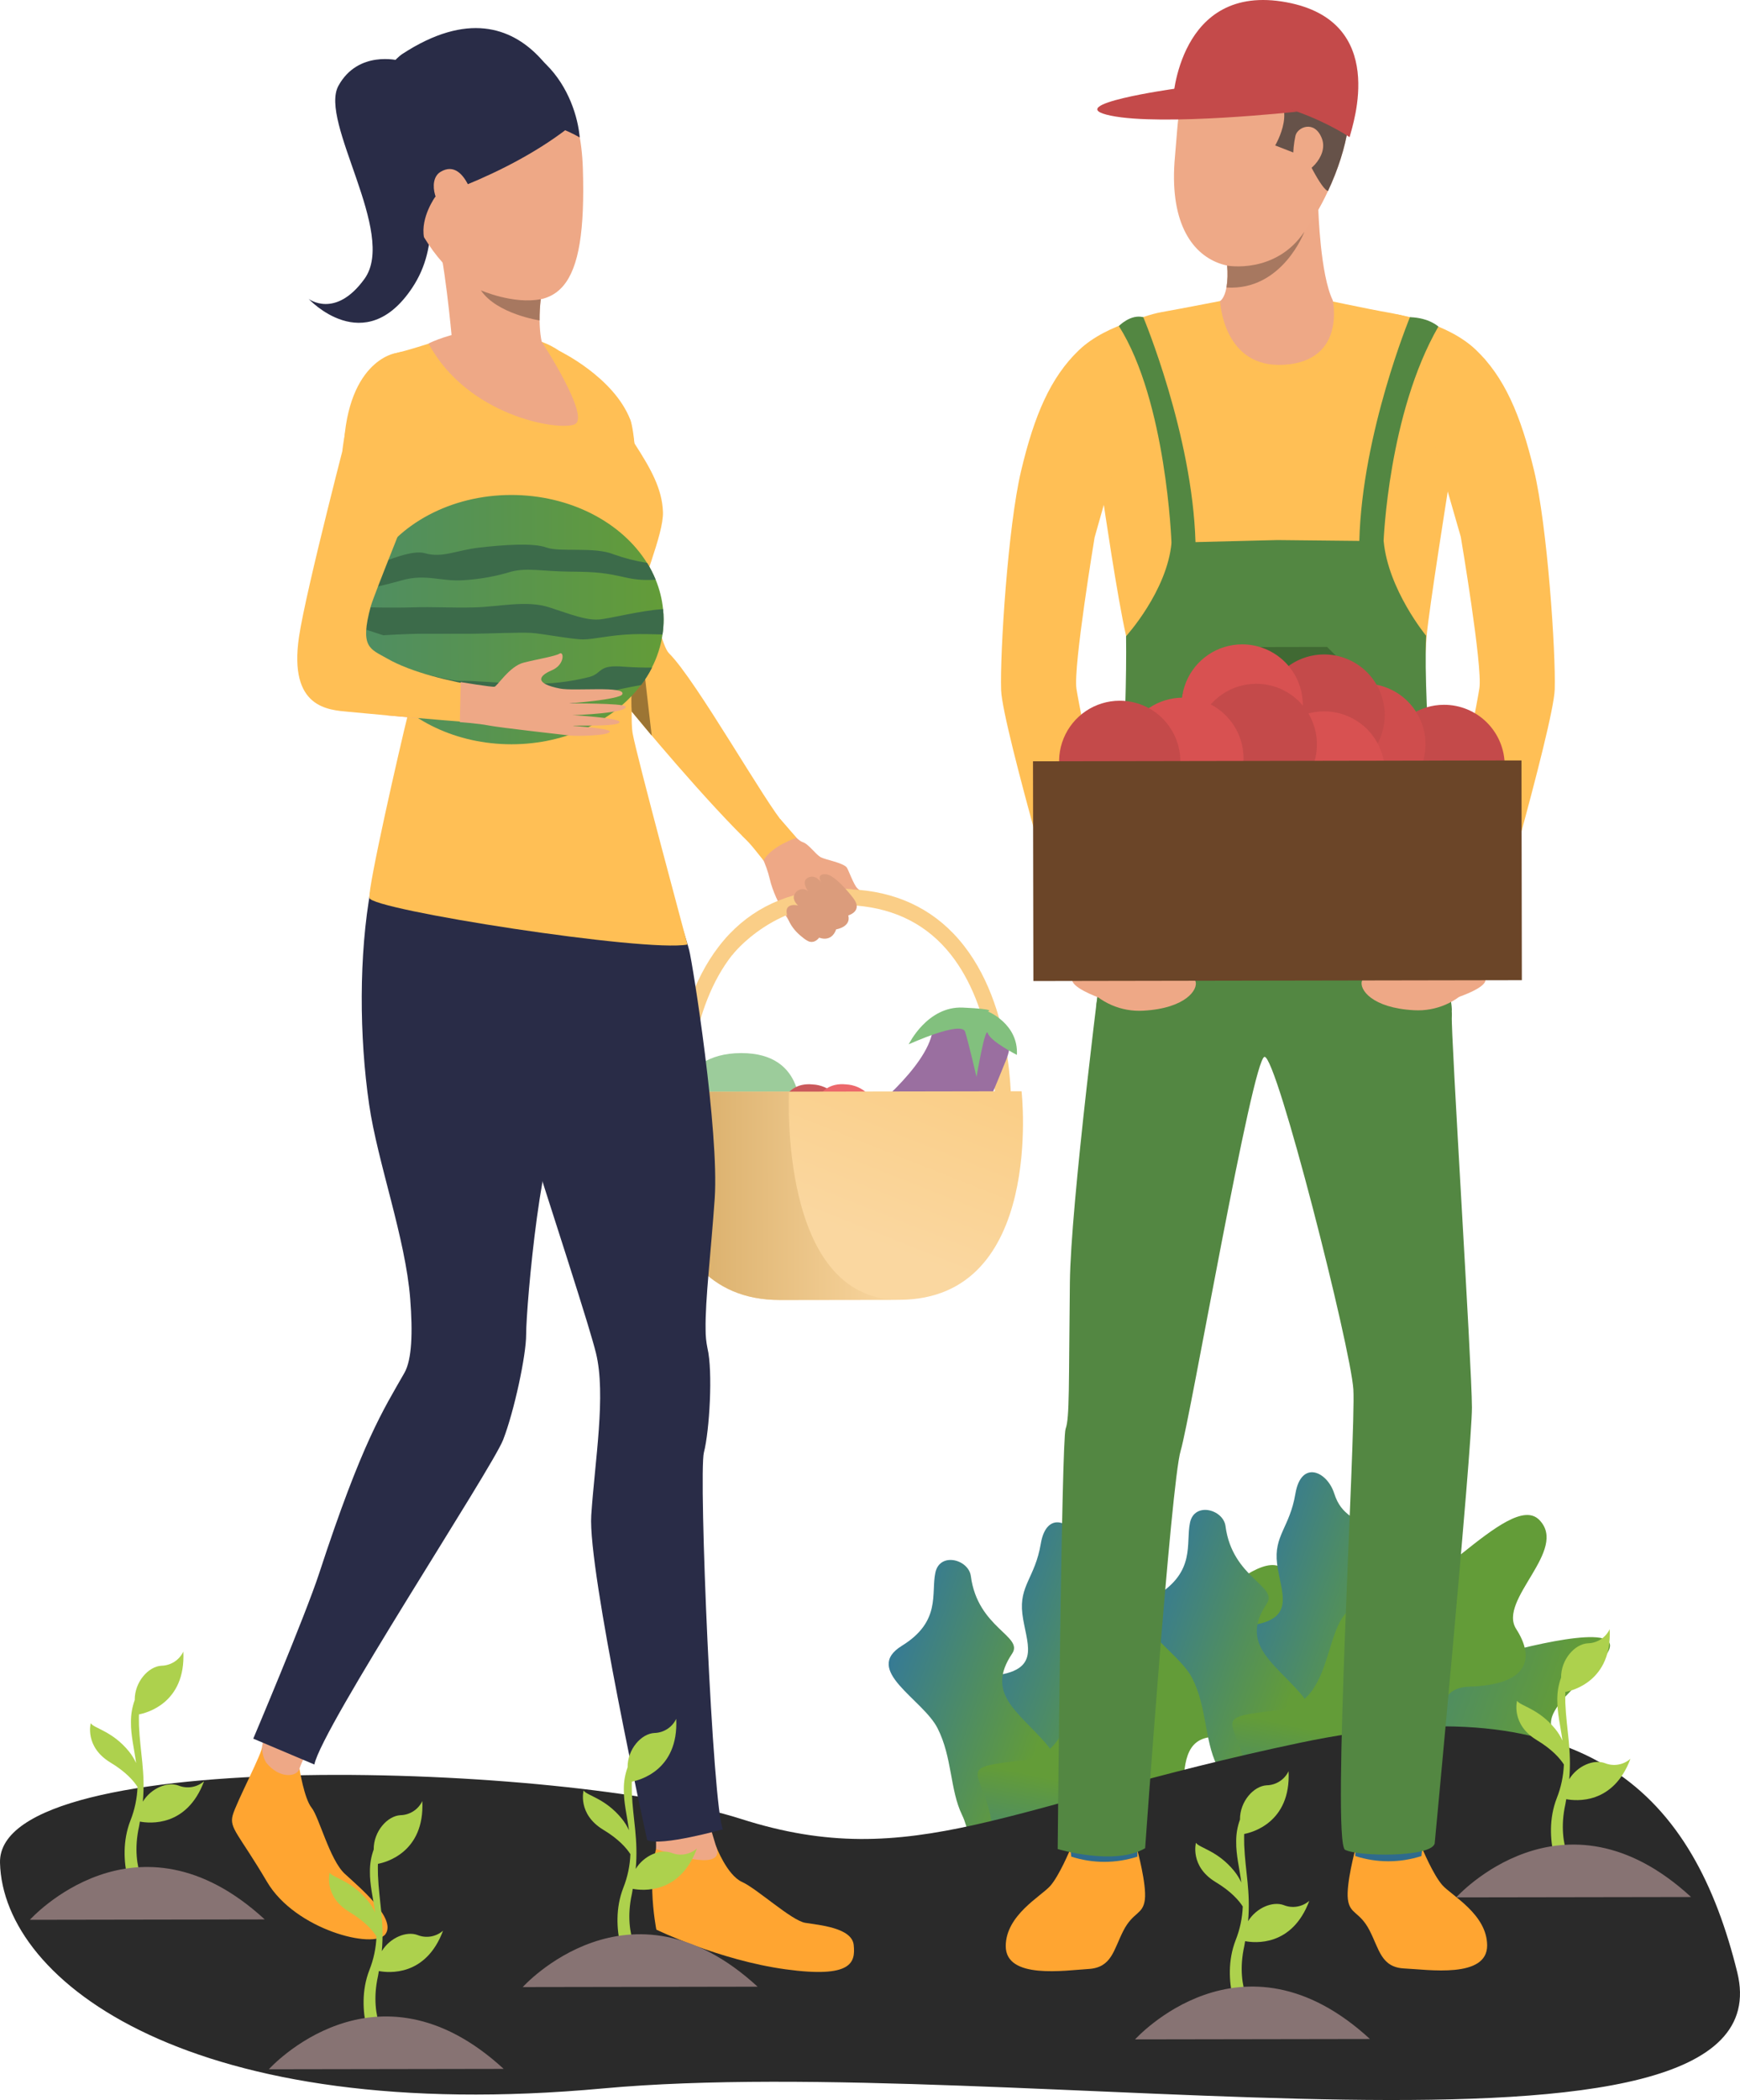 <svg width="233" height="281" viewBox="0 0 233 281" fill="none" xmlns="http://www.w3.org/2000/svg">
<path d="M137.664 251.01C137.664 251.01 141.264 249.43 142.284 245.983C143.303 242.537 143.958 237.793 146.747 236.571C149.535 235.349 155.396 232.086 155.565 228.003C155.735 223.92 146.917 219.079 148.947 218.063C150.978 217.046 154.643 214.338 151.04 212.13C147.437 209.921 145.52 209.533 144.568 206.542C143.616 203.551 140.134 202.019 139.368 206.569C138.602 211.118 136.445 212.154 136.903 215.951C137.362 219.748 139.554 223.314 133.468 224.16C127.381 225.007 129.598 229.12 130.954 232.116C132.311 235.112 132.653 246.949 133.06 248.99C133.468 251.032 135.177 252.391 137.664 251.01Z" fill="url(#paint0_linear_31_2828)"/>
<path d="M130.005 210.903C129.714 208.664 125.854 207.629 125.253 210.433C124.652 213.238 126.062 216.954 120.768 220.22C115.474 223.486 123.565 227.34 125.55 231.258C127.535 235.177 127.184 239.476 128.834 242.874C130.485 246.272 130.097 252.876 132.958 251.369C135.819 249.861 134.894 246.266 136.542 242.321C138.19 238.375 143.699 237.466 140.002 233.232C136.305 228.998 131.949 226.585 135.533 221.269C137.116 218.918 130.919 217.86 130.005 210.903Z" fill="url(#paint1_linear_31_2828)"/>
<path d="M131.108 250.824C131.108 250.824 133.964 248.151 132.505 242.404C131.046 236.657 128.284 236.493 137.017 235.546C145.749 234.6 142.297 220.714 149.152 221.523C156.008 222.332 167.974 206.032 171.992 210.061C176.01 214.09 166.407 220.765 168.915 224.665C171.423 228.564 170.692 232.132 162.577 232.402C154.462 232.671 162.949 247.504 152.143 247.323C141.337 247.143 139.66 260.735 131.108 250.824Z" fill="url(#paint2_linear_31_2828)"/>
<path d="M171.763 244.308C171.763 244.308 175.36 242.725 176.382 239.279C177.404 235.832 178.054 231.088 180.843 229.867C183.631 228.645 189.492 225.39 189.664 221.302C189.837 217.213 181.015 212.375 183.046 211.361C185.077 210.347 188.742 207.634 185.136 205.428C181.531 203.222 179.619 202.831 178.664 199.84C177.709 196.849 174.23 195.32 173.464 199.87C172.698 204.419 170.544 205.458 171.013 209.252C171.482 213.047 173.661 216.617 167.577 217.464C161.493 218.311 163.707 222.421 165.061 225.417C166.415 228.413 166.763 240.25 167.167 242.294C167.572 244.338 169.265 245.692 171.763 244.308Z" fill="url(#paint3_linear_31_2828)"/>
<path d="M170.228 246.371C170.228 246.371 178.491 243.251 181.064 243.812C183.637 244.373 188.418 245.735 190.303 243.58C192.188 241.425 193.709 234.16 199.761 234.972C205.813 235.784 208.043 234.338 207.695 230.724C207.347 227.111 217.153 221.628 215.384 219.64C213.615 217.653 200.252 221.312 196.28 222.704C192.307 224.096 188.459 220.919 186.266 224.775C184.074 228.632 176.738 231.927 174.298 231.266C171.857 230.606 169.888 230.261 169.29 233.92C168.691 237.58 166.226 239.823 165.576 242.1C164.926 244.376 164.066 246.018 170.228 246.371Z" fill="url(#paint4_linear_31_2828)"/>
<path d="M164.104 204.204C163.81 201.968 159.95 200.93 159.352 203.737C158.753 206.545 160.161 210.258 154.867 213.521C149.573 216.784 157.664 220.641 159.648 224.559C161.633 228.478 161.283 232.779 162.93 236.177C164.578 239.575 164.195 246.177 167.057 244.67C169.918 243.162 168.996 239.567 170.641 235.638C172.286 231.709 177.798 230.767 174.101 226.55C170.403 222.332 166.048 219.899 169.632 214.584C171.212 212.227 165.015 211.164 164.104 204.204Z" fill="url(#paint5_linear_31_2828)"/>
<path d="M165.22 244.125C165.22 244.125 168.076 241.452 166.617 235.708C165.158 229.964 162.394 229.794 171.129 228.847C179.864 227.901 176.409 214.015 183.265 214.824C190.12 215.633 202.086 199.333 206.104 203.36C210.122 207.386 200.519 214.063 203.027 217.966C205.535 221.868 204.791 225.447 196.679 225.695C188.567 225.943 197.048 240.797 186.242 240.619C175.436 240.441 173.756 254.038 165.22 244.125Z" fill="url(#paint6_linear_31_2828)"/>
<path d="M232.633 263.912C226.877 240.564 212.98 225.003 173.97 233.221C134.96 241.438 122.309 250.778 99.222 243.386C76.135 235.994 -0.389 233.221 0.001 249.249C0.391 265.278 25.846 284.49 80.739 279.452C135.632 274.414 239.963 293.667 232.633 263.912Z" fill="#2A2A2A"/>
<path d="M84.226 94.766L84.592 95.212C84.998 95.703 85.614 96.43 86.402 97.388C90.94 102.79 100.909 114.314 104.7 116.392C107.387 117.862 107.789 113.222 105.106 110.377C102.67 107.779 93.233 91.023 89.588 87.419C87.819 85.665 85.412 69.1 85.412 69.1C85.412 69.1 83.236 82.921 83.484 84.525C83.731 86.128 82.676 92.834 84.226 94.766Z" fill="#FFBF55"/>
<path d="M105.114 110.377C105.114 110.377 106.681 112.431 107.493 112.686C108.304 112.942 109.242 114.371 109.928 114.716C110.614 115.061 112.834 115.434 113.37 116.055C113.593 116.311 114.308 118.401 114.815 118.868C115.322 119.335 116.463 120.159 116.033 120.581C115.602 121.003 114.368 120.545 114.368 120.545C114.487 120.666 114.566 120.821 114.596 120.988C114.627 121.154 114.607 121.327 114.539 121.482C114.032 122.428 113.354 122.416 113.354 122.416C113.354 122.416 113.484 123.167 113.171 123.508C113.011 123.715 112.809 123.886 112.578 124.009C112.347 124.133 112.093 124.207 111.832 124.226C111.72 124.618 111.475 124.959 111.138 125.188C110.915 125.335 110.66 125.423 110.394 125.444C110.129 125.465 109.862 125.419 109.619 125.31C109.619 125.31 108.852 126.154 108.256 125.927C107.659 125.7 107.351 125.225 106.941 124.924C106.531 124.624 103.843 120.93 103.076 117.618C102.594 115.59 101.681 113.69 100.401 112.045L105.114 110.377Z" fill="#EEA886"/>
<path d="M135.333 149.656L90.116 149.733L90.071 148.722C90.043 148.109 89.503 133.542 97.694 124.965C101.481 120.999 106.522 118.986 112.672 118.974C118.821 118.962 123.867 120.963 127.666 124.912C135.889 133.46 135.398 148.049 135.378 148.645L135.333 149.656ZM92.17 147.626L133.267 147.553C133.219 144.164 132.553 133.034 126.14 126.373C122.754 122.858 118.225 121.097 112.676 121.097C107.127 121.097 102.597 122.903 99.22 126.434C92.823 133.119 92.186 144.233 92.186 147.622L92.17 147.626Z" fill="#FACE87"/>
<path d="M98.027 127.806C98.027 127.806 104.046 120.037 114.263 121.133V119.018C114.263 119.018 104.395 117.675 97.158 125.574L98.027 127.806Z" fill="#FACE87"/>
<path d="M99.245 140.913C90.335 140.913 90.031 149.36 90.031 149.36L107.058 149.331C107.058 149.331 108.158 140.888 99.245 140.913Z" fill="#9CCC9B"/>
<path d="M108.804 145.106C104.663 144.7 104.193 149.331 104.193 149.331H113.122C113.049 148.218 112.568 147.172 111.771 146.392C110.974 145.612 109.918 145.154 108.804 145.106Z" fill="#CA595B"/>
<path d="M113.26 145.098C109.12 144.692 108.649 149.323 108.649 149.323H117.579C117.506 148.21 117.025 147.164 116.228 146.384C115.431 145.604 114.374 145.146 113.26 145.098Z" fill="#EC686B"/>
<path d="M134.741 141.798C137.753 134.313 125.653 133.059 124.865 137.994C124.078 142.93 115.814 149.311 115.814 149.311L130.3 152.152C130.3 152.152 131.729 149.283 134.741 141.798Z" fill="#9A6FA0"/>
<path d="M128.924 134.824C124.155 134.617 121.683 139.74 121.683 139.74C121.683 139.74 128.762 136.513 129.241 138.067C129.72 139.622 130.763 144.107 130.763 144.107C130.763 144.107 131.944 137.162 132.277 138.25C132.61 139.338 136.17 141.156 136.17 141.156C136.401 136.992 132.273 135.336 132.273 135.336C132.273 135.336 133.694 135.039 128.924 134.824Z" fill="#82C07E"/>
<path d="M120.425 173.925L104.456 173.949C84.912 173.986 87.993 146.104 87.993 146.104L136.795 146.019C136.795 146.019 139.969 173.892 120.425 173.925Z" fill="url(#paint7_linear_31_2828)"/>
<path d="M120.425 173.925L104.456 173.949C84.912 173.986 87.993 146.104 87.993 146.104L105.662 146.072C105.662 146.072 104.184 173.953 120.425 173.925Z" fill="url(#paint8_linear_31_2828)"/>
<path d="M53.394 8.097C53.394 8.097 47.963 6.677 45.321 11.474C42.678 16.272 53.219 31.209 48.807 37.314C44.91 42.709 41.33 39.997 41.33 39.997C41.33 39.997 48.811 48.095 55.196 38.516C59.028 32.768 57.359 26.521 57.148 21.346C56.937 16.171 53.394 8.097 53.394 8.097Z" fill="#292C47"/>
<path d="M95.88 247.032C95.88 247.032 97.341 250.904 99.366 251.822C101.392 252.739 105.987 256.985 107.825 257.289C109.664 257.594 114.084 257.931 114.32 260.264C114.555 262.598 114.097 264.729 105.199 263.512C96.302 262.294 87.891 258.202 87.891 258.202C87.891 258.202 86.081 249.191 88.963 244.739C91.845 240.286 95.88 247.032 95.88 247.032Z" fill="#FFA531"/>
<path d="M95.88 247.032L94.207 241.479H87.851V247.405C87.851 247.405 97.483 251.01 95.88 247.032Z" fill="#EEA886"/>
<path d="M40.1 236.657C40.1 236.657 40.734 240.671 41.724 241.889C42.715 243.107 44.16 248.883 46.165 250.726C48.17 252.569 53.122 256.721 51.616 258.803C50.11 260.885 39.544 258.231 35.757 251.809C31.97 245.388 30.684 244.657 31.159 242.908C31.633 241.159 35.218 234.437 35.116 233.621C35.015 232.805 40.1 236.657 40.1 236.657Z" fill="#FFA531"/>
<path d="M41.639 233.767C40.978 234.644 40.459 235.619 40.1 236.657C39.837 237.725 37.499 238.147 35.636 235.845C35.24 235.177 35.063 234.403 35.128 233.629C35.209 232.249 36.78 228.986 36.78 228.986L41.639 233.767Z" fill="#EEA886"/>
<path d="M114.239 120.151C114.239 120.151 111.888 117.03 110.545 116.977C109.201 116.924 109.989 118.097 109.989 118.097C109.989 118.097 109.234 116.924 108.215 117.427C107.196 117.931 108.215 119.258 108.215 119.258C108.102 119.157 107.969 119.079 107.825 119.031C107.681 118.982 107.528 118.963 107.376 118.975C107.225 118.986 107.077 119.029 106.942 119.099C106.807 119.169 106.688 119.266 106.591 119.384C105.78 120.244 106.863 121.153 106.863 121.153C106.863 121.153 105.122 120.748 105.341 122.193C105.715 124.628 108.272 125.947 108.272 125.947C108.272 125.947 108.978 126.353 109.696 125.464C109.696 125.464 111.32 126.187 111.97 124.356C111.97 124.356 113.999 124.048 113.593 122.493C113.557 122.493 115.647 121.949 114.239 120.151Z" fill="#DB9C7C"/>
<path d="M67.779 142.366C68.116 143.99 70.251 150.671 72.65 158.119C74.83 164.91 77.22 172.326 78.657 177.046C79.189 178.808 79.595 180.2 79.802 181.044C81.182 186.642 79.656 195.434 79.173 202.772C78.69 210.111 86.662 246.228 86.662 246.228C88.533 247.097 96.809 244.775 96.809 244.775C95.437 242.165 93.517 197.199 94.26 194.338C95.003 191.476 95.478 183.508 94.735 180.399C94.565 179.578 94.482 178.741 94.487 177.903C94.414 173.974 95.214 167.479 95.705 160.36C96.31 151.397 92.791 129.13 92.287 127.137C92.243 126.954 92.17 126.698 92.076 126.382C91.155 123.26 88.188 114.391 88.188 114.391C82.197 112.621 77.691 112.309 74.326 112.999C69.861 113.912 67.426 116.591 66.208 119.989C63.278 128.094 67.349 140.288 67.779 142.366Z" fill="#292C47"/>
<path d="M33.915 232.647L42.094 236.105C43.112 231.125 65.883 196.509 67.377 192.649C68.871 188.789 70.462 181.32 70.454 178.581C70.454 178.094 70.486 177.265 70.555 176.198C70.815 172.046 71.562 164.22 72.642 158.123C72.841 156.987 73.048 155.911 73.279 154.929C74.476 149.676 74.651 131.723 74.647 121.17C74.647 116.469 74.61 113.238 74.61 113.238L74.31 113.007C72.037 111.294 57.461 100.83 52.391 110.645C51.076 113.247 50.156 116.031 49.66 118.905C48.036 127.778 48.105 138.709 49.432 147.809C50.569 155.594 54.303 165.669 54.932 173.815C55.281 178.309 55.164 181.933 54.149 183.711C51.308 188.696 48.503 192.913 42.747 210.501C40.884 216.2 33.915 232.647 33.915 232.647Z" fill="#292C47"/>
<path d="M66.281 5.93C66.281 5.93 77.553 6.295 78.052 22.617C78.552 38.938 74.988 42.425 64.934 39.039C54.88 35.654 51.673 18.582 51.441 15.935C51.21 13.289 50.784 3.99 66.281 5.93Z" fill="#EEA886"/>
<path d="M45.986 61.311C45.954 66.933 52.436 80.356 53.439 84.504C54.441 88.653 56.02 89.976 54.701 95.289C53.382 100.603 49.298 118.572 49.465 120.147C49.631 121.722 86.503 127.473 92.06 126.386C92.06 126.386 85.221 101.041 84.717 98.135C84.214 95.228 85.302 84.334 85.529 81.273C85.757 78.213 88.87 71.593 88.776 68.516C88.667 65.378 87.12 62.675 84.961 59.33C84.295 58.295 83.589 57.24 82.887 56.213C80.602 52.868 78.316 49.832 77.204 48.785C76.49 48.118 75.725 47.509 74.915 46.963C74.184 46.459 73.393 46.05 72.561 45.745L62.681 44.182C62.681 44.182 56.532 46.419 52.996 47.255C52.976 47.234 46.067 48.253 45.986 61.311Z" fill="#FFBF55"/>
<path d="M74.894 46.963L80.634 55.97L85.911 64.282C85.911 64.238 85.545 62.98 84.941 59.331C84.827 58.636 84.705 57.861 84.571 56.988C84.534 56.729 84.478 56.473 84.405 56.221C82.136 51.018 75.138 47.097 74.886 46.967L74.894 46.963Z" fill="#FFBF55"/>
<path d="M58.439 31.697C59.438 33.576 60.509 45.246 60.509 45.246C60.509 45.246 74.566 50.522 73.125 47.531C72.467 46.167 72.272 44.401 72.256 42.875C72.248 41.926 72.3 40.977 72.41 40.034C72.447 39.725 72.471 39.547 72.471 39.547C72.471 39.547 57.437 29.817 58.439 31.697Z" fill="#EEA886"/>
<path d="M64.398 38.853C66.557 42.027 72.256 42.875 72.256 42.875C72.248 41.926 72.3 40.977 72.41 40.034C68.749 40.752 64.398 38.853 64.398 38.853Z" fill="#A77860"/>
<path d="M84.397 56.156C84.397 56.156 84.705 56.789 84.957 59.331L82.883 56.213C82.883 56.213 79.181 50.936 77.91 49.544C76.992 48.591 75.984 47.726 74.903 46.963C74.903 46.963 82.177 50.445 84.397 56.156Z" fill="#FFBF55"/>
<path d="M72.54 45.725C72.54 45.725 79.177 55.872 76.936 56.785C74.696 57.699 62.563 55.625 57.388 45.964C57.388 45.964 65.096 41.994 72.54 45.725Z" fill="#EEA886"/>
<path d="M106.656 112.094C106.656 112.094 103.275 113.218 102.24 115.146C102.24 115.146 100.085 112.341 99.379 111.83L104.493 109.606L106.656 112.094Z" fill="#FFBF55"/>
<path d="M85.533 81.44C85.533 81.302 85.533 81.225 85.533 81.209C85.533 81.192 85.533 81.237 85.533 81.273C85.528 81.329 85.528 81.385 85.533 81.44Z" fill="#2F4563"/>
<path d="M84.591 95.212C84.997 95.704 86.491 97.506 87.275 98.439C87.275 98.439 85.46 83.392 85.533 81.444C85.359 83.003 84.316 91.872 84.591 95.212Z" fill="#9C7534"/>
<path d="M53.865 89.095C56.435 89.957 59.048 90.683 61.694 91.271C65.49 92.083 61.577 96.621 61.577 96.621C61.577 96.621 55.009 96.004 51.835 95.72C50.691 95.618 53.865 89.095 53.865 89.095Z" fill="#EEA886"/>
<path d="M56.909 63.544C56.909 63.544 48.466 60.556 45.844 60.357C45.844 60.357 47.171 45.643 55.882 47.137C64.593 48.631 56.909 63.544 56.909 63.544Z" fill="#FFBF55"/>
<path d="M69.334 16.232C69.334 16.232 67.178 24.24 54.254 26.655C54.254 26.655 44.107 9.331 58.346 5.69C72.585 2.049 77.192 12.997 77.626 18.399C77.626 18.399 73.794 15.972 69.334 16.232Z" fill="#292C47"/>
<path d="M77.111 16.301C77.111 16.301 71.383 -4.23 53.84 7.245C53.84 7.245 45.028 13.11 54.591 27.479C54.591 27.467 67.876 23.956 77.111 16.301Z" fill="#292C47"/>
<path d="M63.367 91.535C63.367 91.535 61.975 93.252 62.588 96.702C62.588 96.702 62.908 97.136 64.041 96.852C64.041 96.852 63.976 93.15 65.088 91.786C65.072 91.799 64.56 91.421 63.367 91.535Z" fill="#23344A"/>
<path d="M62.839 25.036C62.072 23.36 60.81 21.886 58.975 23.006C57.14 24.127 58.35 28.222 60.708 28.851C63.066 29.48 63.513 26.513 62.839 25.036Z" fill="#EEA886"/>
<path d="M58.313 26.294C58.313 26.294 56.284 29.062 56.779 31.786C56.779 31.786 53.853 28.742 54.064 26.655C54.275 24.569 58.313 26.294 58.313 26.294Z" fill="#292C47"/>
<path d="M88.862 82.869C88.862 83.548 88.813 84.226 88.716 84.898C88.488 86.438 88.01 87.93 87.299 89.314C86.882 90.133 86.393 90.912 85.838 91.644C82.254 96.401 75.836 99.58 68.506 99.592C61.074 99.592 54.563 96.345 50.995 91.502C50.164 90.382 49.491 89.153 48.994 87.849C48.524 86.607 48.233 85.305 48.129 83.981C48.105 83.64 48.093 83.295 48.089 82.946C48.09 82.387 48.124 81.828 48.19 81.273C48.286 80.48 48.45 79.696 48.681 78.931C49.014 77.822 49.477 76.757 50.061 75.757C53.333 70.135 60.331 66.243 68.449 66.231C76.384 66.231 83.264 69.916 86.641 75.327C87.086 76.037 87.472 76.782 87.794 77.555C88.315 78.817 88.65 80.147 88.788 81.505C88.837 81.958 88.862 82.413 88.862 82.869Z" fill="url(#paint9_linear_31_2828)"/>
<path d="M87.794 77.564C86.542 77.669 85.281 77.591 84.052 77.332C81.011 76.65 80.029 76.52 76.307 76.488C72.585 76.455 70.624 75.932 68.465 76.488C66.395 77.12 64.257 77.505 62.096 77.637C59.06 77.852 57.096 76.748 53.861 77.637C51.567 78.282 49.615 78.716 48.681 78.915C49.014 77.806 49.477 76.74 50.061 75.741C52.03 74.852 55.31 73.561 56.897 74.024C59.251 74.702 61.11 73.618 64.248 73.265C67.385 72.912 71.4 72.607 73.177 73.265C74.955 73.923 79.644 73.115 82.197 74.186C83.647 74.702 85.141 75.082 86.662 75.323C87.1 76.037 87.479 76.787 87.794 77.564Z" fill="#3C6B4A"/>
<path d="M88.862 82.869C88.862 83.548 88.813 84.226 88.716 84.898C87.299 84.854 85.874 84.825 84.75 84.862C81.71 84.963 79.558 85.556 78.089 85.56C76.62 85.564 72.695 84.785 71.128 84.687C69.561 84.59 65.149 84.797 63.383 84.797H56.913C54.364 84.797 51.328 85.004 51.328 85.004C51.328 85.004 49.595 84.452 48.129 83.961C48.105 83.62 48.093 83.275 48.089 82.926C48.09 82.367 48.124 81.808 48.19 81.253C49.781 81.253 52.468 81.355 55.046 81.274C58.378 81.168 60.241 81.363 63.57 81.274C66.898 81.184 70.531 80.283 73.567 81.274C76.603 82.264 78.377 82.987 80.143 82.897C81.43 82.84 85.752 81.68 88.788 81.509C88.837 81.961 88.862 82.415 88.862 82.869Z" fill="#3C6B4A"/>
<path d="M87.315 89.331C86.898 90.149 86.409 90.929 85.854 91.661C81.645 92.428 79.587 93.02 77.33 93.905C75.073 94.79 70.835 95.192 70.153 95.196C69.472 95.2 61.747 94.916 61.747 94.916C60.353 94.302 58.908 93.811 57.429 93.451C55.898 93.106 53.033 92.416 51.007 91.519C50.176 90.398 49.503 89.169 49.006 87.865C52.497 89.116 60.221 91.182 61.544 91.113C63.209 91.011 67.422 91.494 71.051 91.49C73.692 91.542 76.328 91.24 78.889 90.593C80.752 90.098 79.972 88.888 83.593 89.213C84.88 89.306 86.158 89.339 87.315 89.331Z" fill="#3C6B4A"/>
<path d="M46.936 56.132C46.936 56.132 48.478 45.611 56.191 47.328C63.598 48.984 56.682 62.785 56.138 64.42C55.594 66.056 50.135 79.402 49.643 81.148C48.15 86.676 49.558 86.806 51.823 88.105C58.508 91.941 71.931 92.594 73.519 93.649C75.106 94.705 75.329 97.067 72.666 97.185C69.204 97.339 49.416 95.513 46.656 95.245C43.977 94.989 38.647 94.774 40.032 85.255C40.981 78.85 46.936 56.132 46.936 56.132Z" fill="#FFBF55"/>
<path d="M61.694 91.271C61.694 91.271 65.823 91.957 66.208 91.892C66.594 91.827 68.217 89.156 70.105 88.673C71.992 88.19 74.355 87.821 74.935 87.455C75.516 87.09 75.682 88.941 73.868 89.704C72.053 90.467 71.603 91.478 75 92.139C76.879 92.513 83.906 91.734 83.325 92.907C82.98 93.605 76.214 94.124 76.214 94.124C76.214 94.124 83.52 94.08 83.767 94.53C84.259 95.399 76.932 95.716 76.624 95.691C76.624 95.691 82.903 96.04 82.96 96.604C83.029 97.302 76.668 97.01 76.729 97.132C76.729 97.132 81.718 97.465 81.669 97.891C81.604 98.451 77.204 98.524 76.36 98.427C75.516 98.329 66.902 97.363 65.461 97.079C64.02 96.795 61.577 96.629 61.577 96.629L61.694 91.271Z" fill="#EEA886"/>
<path d="M193.901 65.537C191.527 57.419 198.849 48.083 198.849 48.083C194.331 43.874 188.494 42.262 186.002 41.84C183.51 41.418 176.488 39.928 176.488 39.928H170.842H165.2C165.2 39.928 157.95 41.345 155.531 41.767C153.035 42.201 147.413 44.332 143.529 47.856C143.529 47.856 150.068 58.815 147.722 66.961C147.722 66.961 149.646 80.157 150.802 85.126C151.399 87.679 150.839 95.703 150.802 97.802C150.746 100.81 150.299 109.374 149.702 116.729C149.702 116.729 156.481 120.752 170.988 121.068C185.349 120.114 192.622 116.656 192.622 116.656C191.701 107.897 191.1 100.521 190.735 97.672C190.467 95.59 190.808 87.666 191.044 85.056C191.364 81.452 193.901 65.537 193.901 65.537Z" fill="#FFBF55"/>
<path d="M172.015 48.805C163.751 49.366 163.381 40.282 163.381 40.282C163.381 40.282 163.966 39.961 164.234 38.459C164.389 37.49 164.418 36.505 164.319 35.528C164.221 34.352 164.049 33.184 163.803 32.029C162.318 24.825 176.537 28.072 176.537 28.072C176.537 28.072 176.788 36.75 178.469 40.184C178.469 40.2 180.267 48.241 172.015 48.805Z" fill="#EEA886"/>
<path d="M171.455 139.508L194.413 135.21C194.413 135.21 192.947 119.087 192.744 116.762C192.57 114.765 190.561 95.435 190.966 85.061C190.966 85.061 185.893 78.911 185.284 72.413L171.162 72.266H171.024L156.879 72.616C156.282 79.11 150.79 85.129 150.79 85.129C150.944 96.089 149.731 114.838 149.572 116.835C149.378 119.16 146.772 134.694 146.772 134.694L170.939 139.516V139.634L171.195 139.577L171.451 139.634L171.455 139.508Z" fill="#538742"/>
<path d="M143.33 247.418C143.33 247.418 141.872 250.949 140.643 252.345C139.413 253.742 134.692 256.25 134.676 260.402C134.676 264.9 142.64 263.65 145.761 263.467C148.882 263.284 149.118 260.894 150.429 258.345C151.74 255.795 153.063 256.222 153.307 254.168C153.55 252.114 152.288 247.515 152.288 247.515L143.33 247.418Z" fill="#FFA531"/>
<path d="M143.204 246.119L143.451 248.432C146.33 249.365 149.43 249.365 152.308 248.432L152.272 245.522L143.204 246.119Z" fill="#2F6B8C"/>
<path d="M190.447 247.34C190.447 247.34 191.912 250.864 193.15 252.256C194.388 253.648 199.109 256.14 199.141 260.293C199.178 264.79 191.19 263.54 188.064 263.398C184.939 263.256 184.703 260.833 183.384 258.288C182.065 255.743 180.738 256.177 180.49 254.123C180.243 252.069 181.485 247.466 181.485 247.466L190.447 247.34Z" fill="#FFA531"/>
<path d="M190.577 246.042L190.341 248.355C187.463 249.288 184.363 249.288 181.484 248.355L181.509 245.445L190.577 246.042Z" fill="#2F6B8C"/>
<path d="M197.104 188.334C197.104 193.883 192.115 246.691 192.115 246.691C191.567 248.542 181.968 248.445 180.121 247.523C178.274 246.602 181.578 191.509 181.225 185.911C180.872 180.314 170.951 141.225 169.328 141.416C167.704 141.607 159.383 189.877 158.096 194.135C156.81 198.393 153.343 247.308 153.343 247.308C149.284 249.719 141.633 247.418 141.633 247.418C141.633 247.418 142.14 192.678 142.692 191.196C143.244 189.715 143.098 185.465 143.265 171.595C143.387 161.232 147.165 131.041 149.069 116.441C149.138 115.921 149.203 115.422 149.264 114.947C149.637 112.106 149.918 110.016 150.051 109.017C150.108 108.583 150.141 108.351 150.141 108.351C150.66 108.112 151.204 107.893 151.764 107.686C165.301 102.815 191.429 107.905 191.429 107.905L191.478 108.274C191.51 108.566 191.567 109.029 191.636 109.622C191.79 110.909 192.018 112.824 192.278 115.049C192.278 115.049 192.278 115.081 192.278 115.097C192.278 115.114 192.277 115.231 192.298 115.3C193.223 123.211 194.53 134.784 194.413 136.001C194.242 137.86 197.096 182.786 197.104 188.334Z" fill="#538742"/>
<path d="M177.71 86.566L171.11 86.579L164.51 86.591L158.368 92.752L158.401 111.485L171.15 111.46L183.904 111.44L183.871 92.708L177.71 86.566Z" fill="#406933"/>
<path d="M195.61 71.832C195.61 71.832 198.541 89.108 198.106 92.067C197.672 95.026 191.413 126.487 191.413 126.487L198.516 129.807C198.516 129.807 208.035 97.189 208.189 92.253C208.343 87.317 207.207 70.371 205.417 62.935C203.626 55.499 201.435 50.417 197.595 46.776C193.755 43.135 187.041 42.059 187.041 42.059L195.61 71.832Z" fill="#FFBF55"/>
<path d="M146.577 71.909C146.577 71.909 143.707 89.193 144.142 92.148C144.576 95.103 150.563 124.214 150.563 124.214L143.853 129.872C143.853 129.872 134.225 97.287 134.059 92.351C133.892 87.415 134.964 70.469 136.73 63.024C138.495 55.58 140.667 50.49 144.495 46.837C148.322 43.184 155.016 42.088 155.016 42.088L146.577 71.909Z" fill="#FFBF55"/>
<path d="M185.276 72.413C185.276 72.413 185.917 55.308 192.61 43.699C192.61 43.699 191.393 42.522 188.803 42.441C188.803 42.441 182.398 57.946 182.024 72.38C181.651 86.814 185.276 72.413 185.276 72.413Z" fill="#538742"/>
<path d="M156.871 72.616C156.871 72.616 156.201 53.688 149.824 43.626C149.824 43.626 151.387 42.002 153.096 42.441C153.096 42.441 159.663 58.1 160.085 72.534C160.508 86.968 156.871 72.616 156.871 72.616Z" fill="#538742"/>
<path d="M197.039 131.837C196.109 132.955 194.931 133.839 193.598 134.419C192.265 134.999 190.814 135.259 189.363 135.177C183.68 134.881 181.992 132.364 182.373 131.256C182.755 130.148 196.227 129.142 197.039 131.837Z" fill="#EEA886"/>
<path d="M195.306 133.412C195.306 133.412 199.559 131.995 198.829 130.875C198.098 129.755 195.63 131.455 195.63 131.455L195.306 133.412Z" fill="#EEA886"/>
<path d="M145.42 131.926C146.354 133.04 147.536 133.92 148.871 134.495C150.206 135.07 151.657 135.325 153.108 135.238C158.791 134.922 160.467 132.397 160.085 131.293C159.704 130.189 146.224 129.239 145.42 131.926Z" fill="#EEA886"/>
<path d="M147.161 133.493C147.161 133.493 142.944 131.987 143.671 130.863C144.397 129.738 146.829 131.537 146.829 131.537L147.161 133.493Z" fill="#EEA886"/>
<path d="M201.491 102.425C201.491 104.029 201.016 105.598 200.125 106.932C199.234 108.267 197.968 109.307 196.487 109.922C195.005 110.538 193.374 110.7 191.8 110.389C190.226 110.078 188.78 109.308 187.643 108.175C186.507 107.043 185.731 105.599 185.415 104.026C185.098 102.453 185.255 100.822 185.865 99.338C186.475 97.854 187.511 96.584 188.843 95.689C190.174 94.793 191.741 94.313 193.345 94.307C194.413 94.303 195.472 94.51 196.46 94.917C197.449 95.323 198.347 95.92 199.104 96.675C199.861 97.429 200.461 98.325 200.871 99.312C201.281 100.299 201.491 101.357 201.491 102.425Z" fill="#C44A4A"/>
<path d="M190.885 99.592C190.885 101.196 190.41 102.765 189.519 104.099C188.628 105.433 187.362 106.474 185.88 107.089C184.399 107.704 182.768 107.867 181.194 107.556C179.62 107.245 178.173 106.475 177.037 105.342C175.9 104.21 175.125 102.766 174.809 101.193C174.492 99.62 174.649 97.989 175.259 96.505C175.869 95.021 176.905 93.751 178.236 92.856C179.568 91.96 181.134 91.479 182.739 91.474C183.807 91.47 184.866 91.677 185.854 92.084C186.842 92.49 187.741 93.087 188.497 93.841C189.254 94.596 189.855 95.492 190.265 96.479C190.674 97.465 190.885 98.523 190.885 99.592Z" fill="#CF4D4D"/>
<path d="M185.426 95.687C185.426 97.292 184.95 98.86 184.06 100.194C183.169 101.529 181.903 102.569 180.421 103.185C178.939 103.8 177.308 103.962 175.735 103.651C174.161 103.34 172.714 102.57 171.577 101.438C170.441 100.305 169.666 98.861 169.349 97.288C169.033 95.716 169.189 94.084 169.8 92.6C170.41 91.116 171.446 89.847 172.777 88.951C174.108 88.056 175.675 87.575 177.279 87.569C178.348 87.565 179.407 87.773 180.395 88.179C181.383 88.585 182.281 89.183 183.038 89.937C183.795 90.691 184.395 91.587 184.805 92.574C185.215 93.561 185.426 94.619 185.426 95.687Z" fill="#C44A4A"/>
<path d="M174.458 94.34C174.458 95.944 173.983 97.512 173.092 98.847C172.201 100.181 170.935 101.222 169.454 101.837C167.972 102.452 166.341 102.615 164.767 102.304C163.193 101.993 161.746 101.222 160.61 100.09C159.474 98.957 158.698 97.513 158.382 95.941C158.065 94.368 158.222 92.736 158.832 91.252C159.442 89.769 160.478 88.499 161.81 87.603C163.141 86.708 164.708 86.227 166.312 86.222C167.38 86.218 168.439 86.425 169.427 86.831C170.415 87.237 171.314 87.835 172.071 88.589C172.827 89.343 173.428 90.24 173.838 91.226C174.247 92.213 174.458 93.271 174.458 94.34Z" fill="#D85151"/>
<path d="M185.438 103.306C185.438 104.91 184.963 106.479 184.072 107.813C183.181 109.147 181.915 110.188 180.433 110.803C178.951 111.418 177.321 111.581 175.747 111.27C174.173 110.959 172.726 110.189 171.59 109.056C170.453 107.924 169.678 106.48 169.361 104.907C169.045 103.334 169.202 101.703 169.812 100.219C170.422 98.735 171.458 97.465 172.789 96.57C174.12 95.674 175.687 95.193 177.292 95.188C178.36 95.184 179.419 95.391 180.407 95.798C181.395 96.204 182.293 96.801 183.05 97.555C183.807 98.31 184.408 99.206 184.817 100.193C185.227 101.179 185.438 102.237 185.438 103.306Z" fill="#D85151"/>
<path d="M176.346 99.616C176.346 101.221 175.87 102.789 174.98 104.123C174.089 105.458 172.823 106.498 171.341 107.114C169.859 107.729 168.228 107.891 166.654 107.58C165.08 107.269 163.634 106.499 162.498 105.367C161.361 104.234 160.586 102.79 160.269 101.217C159.953 99.644 160.109 98.013 160.72 96.529C161.33 95.045 162.366 93.775 163.697 92.88C165.028 91.985 166.595 91.504 168.199 91.498C169.268 91.494 170.326 91.702 171.315 92.108C172.303 92.514 173.201 93.112 173.958 93.866C174.715 94.62 175.315 95.516 175.725 96.503C176.135 97.49 176.346 98.548 176.346 99.616Z" fill="#C44A4A"/>
<path d="M168.305 104.556C168.305 106.16 167.829 107.729 166.939 109.063C166.048 110.398 164.782 111.438 163.3 112.053C161.818 112.669 160.187 112.831 158.613 112.52C157.039 112.209 155.593 111.439 154.457 110.306C153.32 109.174 152.545 107.73 152.228 106.157C151.912 104.584 152.069 102.953 152.679 101.469C153.289 99.985 154.325 98.715 155.656 97.82C156.987 96.924 158.554 96.444 160.158 96.438C161.227 96.434 162.286 96.641 163.274 97.048C164.262 97.454 165.16 98.051 165.917 98.806C166.674 99.56 167.274 100.456 167.684 101.443C168.094 102.43 168.305 103.488 168.305 104.556Z" fill="#C44A4A"/>
<path d="M166.515 101.471C166.515 103.076 166.039 104.644 165.149 105.979C164.258 107.313 162.992 108.353 161.51 108.969C160.028 109.584 158.397 109.746 156.823 109.435C155.25 109.124 153.803 108.354 152.667 107.222C151.53 106.089 150.755 104.645 150.438 103.072C150.122 101.5 150.278 99.868 150.889 98.384C151.499 96.9 152.535 95.631 153.866 94.735C155.197 93.84 156.764 93.359 158.368 93.353C159.437 93.35 160.496 93.557 161.484 93.963C162.472 94.369 163.37 94.967 164.127 95.721C164.884 96.475 165.484 97.371 165.894 98.358C166.304 99.345 166.515 100.403 166.515 101.471Z" fill="#D85151"/>
<path d="M158.056 101.881C158.056 103.486 157.58 105.054 156.69 106.388C155.799 107.723 154.533 108.763 153.051 109.379C151.569 109.994 149.938 110.156 148.364 109.845C146.79 109.534 145.344 108.764 144.207 107.632C143.071 106.499 142.296 105.055 141.979 103.482C141.663 101.909 141.819 100.278 142.43 98.794C143.04 97.31 144.076 96.04 145.407 95.145C146.738 94.25 148.305 93.769 149.909 93.763C150.978 93.759 152.037 93.967 153.025 94.373C154.013 94.779 154.911 95.377 155.668 96.131C156.425 96.885 157.025 97.781 157.435 98.768C157.845 99.755 158.056 100.813 158.056 101.881Z" fill="#C44A4A"/>
<path d="M203.737 101.753L138.325 101.867L138.377 131.271L203.788 131.157L203.737 101.753Z" fill="#6B4528"/>
<path d="M177.831 25.555C176.801 27.786 175.528 29.898 174.036 31.851C169.092 38.215 155.738 38.114 157.337 20.94C157.646 17.648 157.707 14.953 158.368 12.777C160.719 5.029 166.275 3.73 166.275 3.73C170.379 3.494 177.568 4.501 179.97 9.843C181.687 13.646 180.466 19.954 177.831 25.555Z" fill="#EEA987"/>
<path d="M177.831 25.555C177.831 25.555 177.239 25.714 175.1 21.411C174.669 20.546 174.341 21.163 174.154 20.782L170.757 19.463C170.757 19.463 174.105 13.837 169.705 12.282C165.22 10.699 158.368 12.777 158.368 12.777C160.719 5.029 166.275 3.73 166.275 3.73C170.379 3.494 177.568 4.501 179.971 9.843C181.687 13.646 180.466 19.954 177.831 25.555Z" fill="#665249"/>
<path d="M173.468 18.18C173.72 17.011 176.021 16.005 177.003 18.509C177.986 21.013 174.718 23.68 173.854 23.132C172.989 22.584 173.054 20.112 173.468 18.18Z" fill="#EEA987"/>
<path d="M180.721 18.355C180.721 18.355 169.786 10.817 157.049 13.536C157.049 13.536 157.78 -2.391 172.287 0.308C185.921 2.849 181.184 16.556 180.721 18.355Z" fill="#C44A4A"/>
<path d="M173.695 14.941C173.695 14.941 155.669 16.91 148.728 15.473C141.787 14.036 157.252 11.88 157.252 11.88C157.252 11.88 163.024 10.054 173.695 14.941Z" fill="#C44A4A"/>
<path d="M174.669 31.006C174.669 31.006 171.727 38.926 164.234 38.475C164.389 37.506 164.418 36.521 164.319 35.544C164.319 35.544 170.801 36.738 174.669 31.006Z" fill="#A77860"/>
<path d="M84.733 252.745C86.027 252.991 91.026 253.5 93.33 247.339C92.869 247.744 92.304 248.013 91.698 248.116C91.093 248.219 90.471 248.151 89.902 247.92C88.425 247.373 86.244 248.264 85.128 250.071C85.484 246.159 84.759 243.473 84.61 239.887C84.61 239.344 84.585 238.852 84.61 238.398C85.497 238.237 90.89 236.959 90.551 230C90.285 230.554 89.872 231.024 89.356 231.357C88.84 231.69 88.241 231.874 87.627 231.888C85.879 231.977 84.02 234.052 84.041 236.48C83.694 237.431 83.523 238.438 83.537 239.45C83.511 241.177 83.961 242.955 84.228 244.907C83.975 244.358 83.656 243.842 83.278 243.371C81.046 240.621 78.61 240.286 78.147 239.582C78.147 239.582 77.299 242.718 80.766 244.827C82.887 246.1 83.931 247.343 84.415 248.103C84.357 249.643 84.037 251.163 83.469 252.596C81.317 258.113 84.288 263.85 84.288 263.85L86.189 262.674C86.189 262.674 83.299 259.348 84.619 253.403C84.665 253.173 84.691 252.97 84.733 252.745Z" fill="#ADD14D"/>
<path d="M70 265.887C70 265.887 84.254 250.016 101.448 265.836L70 265.887Z" fill="#877373"/>
<path d="M18.733 243.745C20.027 243.991 25.026 244.5 27.33 238.339C26.869 238.744 26.304 239.013 25.698 239.116C25.093 239.219 24.471 239.151 23.902 238.92C22.425 238.373 20.244 239.264 19.128 241.071C19.484 237.159 18.759 234.473 18.61 230.887C18.61 230.344 18.585 229.852 18.61 229.398C19.497 229.237 24.89 227.959 24.551 221C24.285 221.554 23.872 222.024 23.356 222.357C22.84 222.69 22.241 222.874 21.627 222.888C19.879 222.977 18.02 225.052 18.041 227.48C17.694 228.431 17.523 229.438 17.537 230.45C17.511 232.177 17.961 233.955 18.228 235.907C17.975 235.358 17.656 234.842 17.278 234.371C15.046 231.621 12.61 231.286 12.147 230.582C12.147 230.582 11.299 233.718 14.765 235.827C16.887 237.1 17.931 238.343 18.415 239.103C18.357 240.643 18.037 242.163 17.469 243.596C15.317 249.113 18.288 254.85 18.288 254.85L20.189 253.674C20.189 253.674 17.299 250.348 18.619 244.403C18.665 244.173 18.691 243.97 18.733 243.745Z" fill="#ADD14D"/>
<path d="M4 256.887C4 256.887 18.254 241.016 35.448 256.836L4 256.887Z" fill="#877373"/>
<path d="M50.733 263.745C52.027 263.991 57.026 264.5 59.33 258.339C58.869 258.744 58.304 259.013 57.699 259.116C57.093 259.219 56.471 259.151 55.902 258.92C54.425 258.373 52.244 259.264 51.128 261.071C51.484 257.159 50.759 254.473 50.61 250.887C50.61 250.344 50.585 249.852 50.61 249.398C51.497 249.237 56.89 247.959 56.551 241C56.285 241.554 55.872 242.024 55.356 242.357C54.84 242.69 54.241 242.874 53.627 242.888C51.879 242.977 50.02 245.052 50.041 247.48C49.694 248.431 49.523 249.438 49.536 250.45C49.511 252.177 49.961 253.955 50.228 255.907C49.975 255.358 49.656 254.842 49.278 254.371C47.046 251.621 44.61 251.286 44.147 250.582C44.147 250.582 43.299 253.718 46.766 255.827C48.887 257.1 49.931 258.343 50.415 259.103C50.357 260.643 50.037 262.163 49.469 263.596C47.317 269.113 50.288 274.85 50.288 274.85L52.189 273.674C52.189 273.674 49.299 270.348 50.619 264.403C50.665 264.173 50.691 263.97 50.733 263.745Z" fill="#ADD14D"/>
<path d="M36 276.887C36 276.887 50.254 261.016 67.448 276.836L36 276.887Z" fill="#877373"/>
<path d="M166.733 259.745C168.027 259.991 173.026 260.5 175.33 254.339C174.869 254.744 174.304 255.013 173.699 255.116C173.093 255.219 172.471 255.151 171.902 254.92C170.425 254.373 168.244 255.264 167.128 257.071C167.484 253.159 166.759 250.473 166.61 246.887C166.61 246.344 166.585 245.852 166.61 245.398C167.497 245.237 172.89 243.959 172.551 237C172.285 237.554 171.872 238.024 171.356 238.357C170.84 238.69 170.241 238.874 169.627 238.888C167.879 238.977 166.02 241.052 166.041 243.48C165.694 244.431 165.523 245.438 165.537 246.45C165.511 248.177 165.961 249.955 166.228 251.907C165.975 251.358 165.656 250.842 165.278 250.371C163.046 247.621 160.61 247.286 160.147 246.582C160.147 246.582 159.299 249.718 162.766 251.827C164.887 253.1 165.931 254.343 166.415 255.103C166.357 256.643 166.037 258.163 165.469 259.596C163.317 265.113 166.288 270.85 166.288 270.85L168.189 269.674C168.189 269.674 165.299 266.348 166.619 260.403C166.665 260.173 166.691 259.97 166.733 259.745Z" fill="#ADD14D"/>
<path d="M152 272.887C152 272.887 166.254 257.016 183.448 272.836L152 272.887Z" fill="#877373"/>
<path d="M209.733 240.745C211.027 240.991 216.026 241.5 218.33 235.339C217.869 235.744 217.304 236.013 216.699 236.116C216.093 236.219 215.471 236.151 214.902 235.92C213.425 235.373 211.244 236.264 210.128 238.071C210.484 234.159 209.759 231.473 209.61 227.887C209.61 227.344 209.585 226.852 209.61 226.398C210.497 226.237 215.89 224.959 215.551 218C215.285 218.554 214.872 219.024 214.356 219.357C213.84 219.69 213.241 219.874 212.627 219.888C210.879 219.977 209.02 222.052 209.041 224.48C208.694 225.431 208.523 226.438 208.537 227.45C208.511 229.177 208.961 230.955 209.228 232.907C208.975 232.358 208.656 231.842 208.278 231.371C206.046 228.621 203.61 228.286 203.147 227.582C203.147 227.582 202.299 230.718 205.766 232.827C207.887 234.1 208.931 235.343 209.415 236.103C209.357 237.643 209.037 239.163 208.469 240.596C206.317 246.113 209.288 251.85 209.288 251.85L211.189 250.674C211.189 250.674 208.299 247.348 209.619 241.403C209.665 241.173 209.691 240.97 209.733 240.745Z" fill="#ADD14D"/>
<path d="M195 253.887C195 253.887 209.254 238.016 226.448 253.836L195 253.887Z" fill="#877373"/>
<defs>
<linearGradient id="paint0_linear_31_2828" x1="126.388" y1="226.684" x2="150.125" y2="234.955" gradientUnits="userSpaceOnUse">
<stop stop-color="#3076A1"/>
<stop offset="1" stop-color="#639C38"/>
</linearGradient>
<linearGradient id="paint1_linear_31_2828" x1="113.986" y1="227.894" x2="138.077" y2="236.29" gradientUnits="userSpaceOnUse">
<stop stop-color="#3076A1"/>
<stop offset="1" stop-color="#639C38"/>
</linearGradient>
<linearGradient id="paint2_linear_31_2828" x1="144.18" y1="259.328" x2="148.352" y2="239.567" gradientUnits="userSpaceOnUse">
<stop stop-color="#3076A1"/>
<stop offset="1" stop-color="#639C38"/>
</linearGradient>
<linearGradient id="paint3_linear_31_2828" x1="160.314" y1="219.97" x2="184.05" y2="228.242" gradientUnits="userSpaceOnUse">
<stop stop-color="#3076A1"/>
<stop offset="1" stop-color="#639C38"/>
</linearGradient>
<linearGradient id="paint4_linear_31_2828" x1="167.315" y1="227.773" x2="204.933" y2="240.882" gradientUnits="userSpaceOnUse">
<stop stop-color="#3076A1"/>
<stop offset="1" stop-color="#639C38"/>
</linearGradient>
<linearGradient id="paint5_linear_31_2828" x1="147.914" y1="221.182" x2="172.005" y2="229.577" gradientUnits="userSpaceOnUse">
<stop stop-color="#3076A1"/>
<stop offset="1" stop-color="#639C38"/>
</linearGradient>
<linearGradient id="paint6_linear_31_2828" x1="178.214" y1="252.549" x2="182.385" y2="232.79" gradientUnits="userSpaceOnUse">
<stop stop-color="#3076A1"/>
<stop offset="1" stop-color="#639C38"/>
</linearGradient>
<linearGradient id="paint7_linear_31_2828" x1="117.026" y1="140.564" x2="108.229" y2="162.782" gradientUnits="userSpaceOnUse">
<stop stop-color="#FACE87"/>
<stop offset="1" stop-color="#FAD7A0"/>
</linearGradient>
<linearGradient id="paint8_linear_31_2828" x1="87.859" y1="159.99" x2="120.428" y2="159.933" gradientUnits="userSpaceOnUse">
<stop stop-color="#D4A862"/>
<stop offset="1" stop-color="#FAD7A0"/>
</linearGradient>
<linearGradient id="paint9_linear_31_2828" x1="48.112" y1="82.909" x2="88.885" y2="82.838" gradientUnits="userSpaceOnUse">
<stop stop-color="#4F8D62"/>
<stop offset="1" stop-color="#639C38"/>
</linearGradient>
</defs>
</svg>
